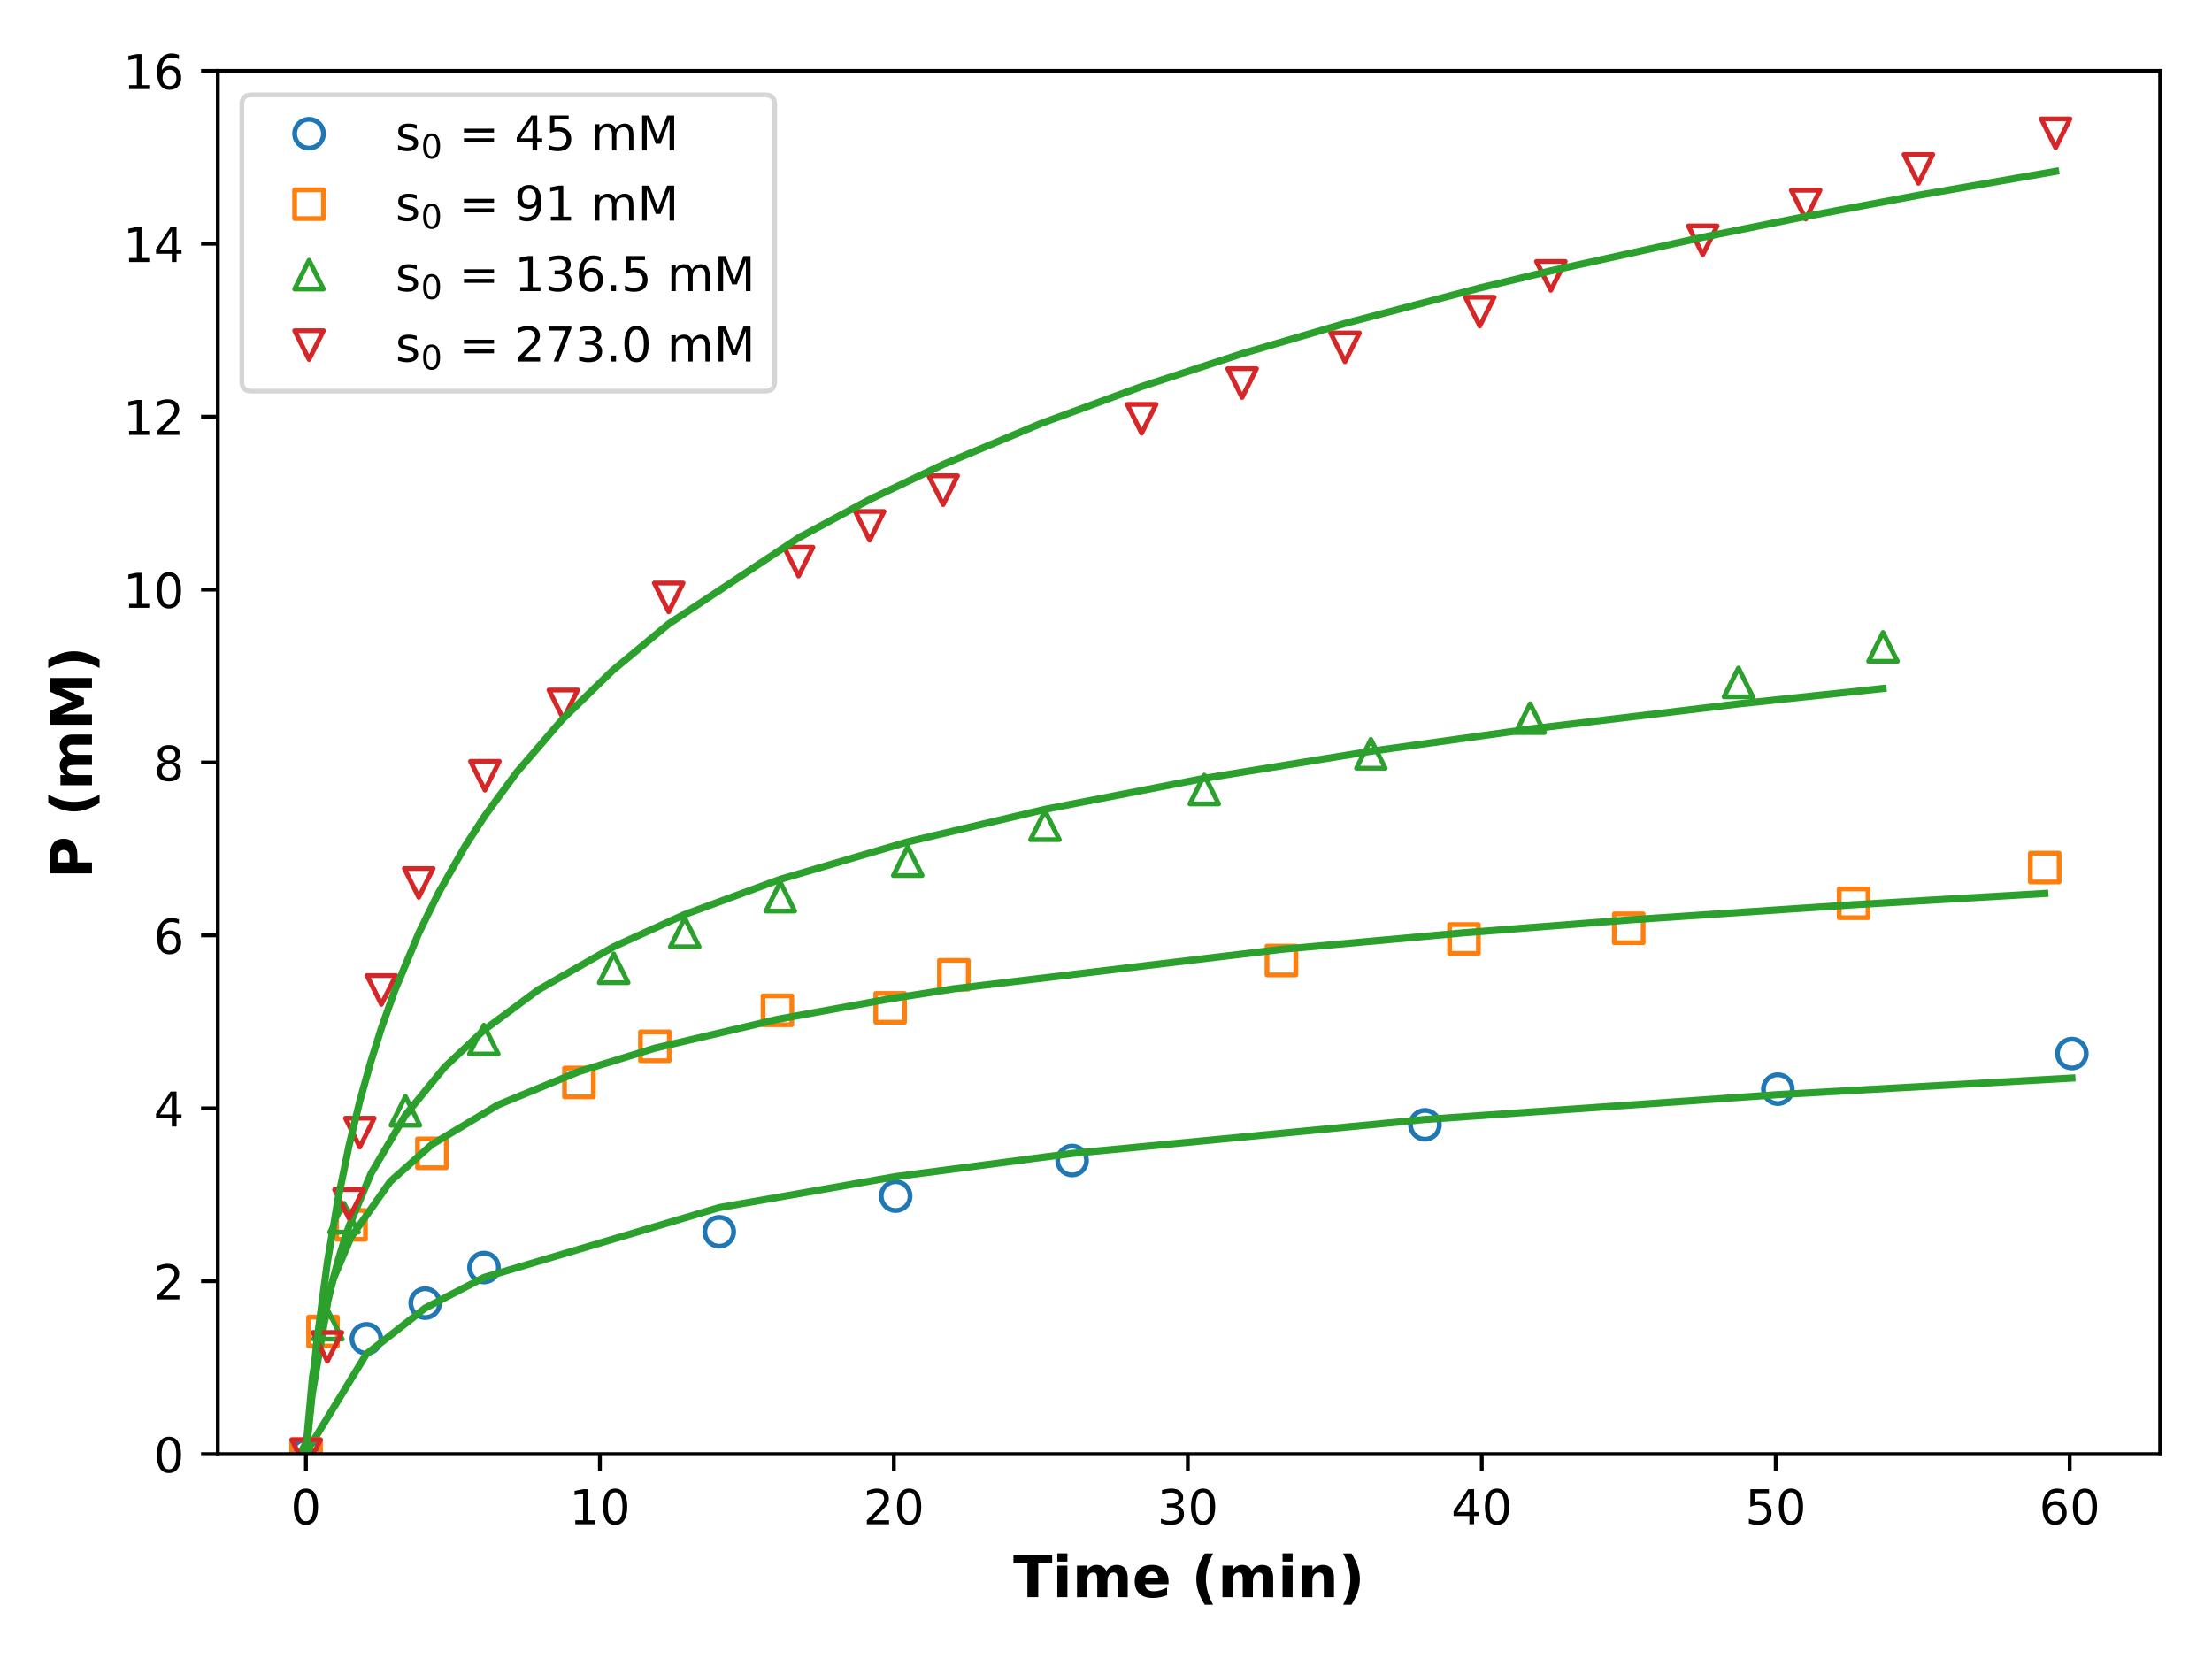 <?xml version="1.0" encoding="utf-8" standalone="no"?>
<!DOCTYPE svg PUBLIC "-//W3C//DTD SVG 1.1//EN"
  "http://www.w3.org/Graphics/SVG/1.1/DTD/svg11.dtd">
<!-- Created with matplotlib (https://matplotlib.org/) -->
<svg height="345.6pt" version="1.1" viewBox="0 0 460.8 345.6" width="460.8pt" xmlns="http://www.w3.org/2000/svg" xmlns:xlink="http://www.w3.org/1999/xlink">
 <defs>
  <style type="text/css">
*{stroke-linecap:butt;stroke-linejoin:round;}
  </style>
 </defs>
 <g id="figure_1">
  <g id="patch_1">
   <path d="M 0 345.6 
L 460.8 345.6 
L 460.8 0 
L 0 0 
z
" style="fill:#ffffff;"/>
  </g>
  <g id="axes_1">
   <g id="patch_2">
    <path d="M 45.38 302.92 
L 450 302.92 
L 450 14.76 
L 45.38 14.76 
z
" style="fill:#ffffff;"/>
   </g>
   <g id="matplotlib.axis_1">
    <g id="xtick_1">
     <g id="line2d_1">
      <defs>
       <path d="M 0 0 
L 0 3.5 
" id="me5935ca408" style="stroke:#000000;stroke-width:0.8;"/>
      </defs>
      <g>
       <use style="stroke:#000000;stroke-width:0.8;" x="63.733" xlink:href="#me5935ca408" y="302.92"/>
      </g>
     </g>
     <g id="text_1">
      <!-- 0 -->
      <defs>
       <path d="M 31.781 66.406 
Q 24.172 66.406 20.328 58.906 
Q 16.5 51.422 16.5 36.375 
Q 16.5 21.391 20.328 13.891 
Q 24.172 6.391 31.781 6.391 
Q 39.453 6.391 43.281 13.891 
Q 47.125 21.391 47.125 36.375 
Q 47.125 51.422 43.281 58.906 
Q 39.453 66.406 31.781 66.406 
z
M 31.781 74.219 
Q 44.047 74.219 50.516 64.516 
Q 56.984 54.828 56.984 36.375 
Q 56.984 17.969 50.516 8.266 
Q 44.047 -1.422 31.781 -1.422 
Q 19.531 -1.422 13.062 8.266 
Q 6.594 17.969 6.594 36.375 
Q 6.594 54.828 13.062 64.516 
Q 19.531 74.219 31.781 74.219 
z
" id="DejaVuSans-48"/>
      </defs>
      <g transform="translate(60.552 317.518)scale(0.1 -0.1)">
       <use xlink:href="#DejaVuSans-48"/>
      </g>
     </g>
    </g>
    <g id="xtick_2">
     <g id="line2d_2">
      <g>
       <use style="stroke:#000000;stroke-width:0.8;" x="124.97" xlink:href="#me5935ca408" y="302.92"/>
      </g>
     </g>
     <g id="text_2">
      <!-- 10 -->
      <defs>
       <path d="M 12.406 8.297 
L 28.516 8.297 
L 28.516 63.922 
L 10.984 60.406 
L 10.984 69.391 
L 28.422 72.906 
L 38.281 72.906 
L 38.281 8.297 
L 54.391 8.297 
L 54.391 0 
L 12.406 0 
z
" id="DejaVuSans-49"/>
      </defs>
      <g transform="translate(118.608 317.518)scale(0.1 -0.1)">
       <use xlink:href="#DejaVuSans-49"/>
       <use x="63.623" xlink:href="#DejaVuSans-48"/>
      </g>
     </g>
    </g>
    <g id="xtick_3">
     <g id="line2d_3">
      <g>
       <use style="stroke:#000000;stroke-width:0.8;" x="186.207" xlink:href="#me5935ca408" y="302.92"/>
      </g>
     </g>
     <g id="text_3">
      <!-- 20 -->
      <defs>
       <path d="M 19.188 8.297 
L 53.609 8.297 
L 53.609 0 
L 7.328 0 
L 7.328 8.297 
Q 12.938 14.109 22.625 23.891 
Q 32.328 33.688 34.812 36.531 
Q 39.547 41.844 41.422 45.531 
Q 43.312 49.219 43.312 52.781 
Q 43.312 58.594 39.234 62.25 
Q 35.156 65.922 28.609 65.922 
Q 23.969 65.922 18.812 64.312 
Q 13.672 62.703 7.812 59.422 
L 7.812 69.391 
Q 13.766 71.781 18.938 73 
Q 24.125 74.219 28.422 74.219 
Q 39.75 74.219 46.484 68.547 
Q 53.219 62.891 53.219 53.422 
Q 53.219 48.922 51.531 44.891 
Q 49.859 40.875 45.406 35.406 
Q 44.188 33.984 37.641 27.219 
Q 31.109 20.453 19.188 8.297 
z
" id="DejaVuSans-50"/>
      </defs>
      <g transform="translate(179.845 317.518)scale(0.1 -0.1)">
       <use xlink:href="#DejaVuSans-50"/>
       <use x="63.623" xlink:href="#DejaVuSans-48"/>
      </g>
     </g>
    </g>
    <g id="xtick_4">
     <g id="line2d_4">
      <g>
       <use style="stroke:#000000;stroke-width:0.8;" x="247.444" xlink:href="#me5935ca408" y="302.92"/>
      </g>
     </g>
     <g id="text_4">
      <!-- 30 -->
      <defs>
       <path d="M 40.578 39.312 
Q 47.656 37.797 51.625 33 
Q 55.609 28.219 55.609 21.188 
Q 55.609 10.406 48.188 4.484 
Q 40.766 -1.422 27.094 -1.422 
Q 22.516 -1.422 17.656 -0.516 
Q 12.797 0.391 7.625 2.203 
L 7.625 11.719 
Q 11.719 9.328 16.594 8.109 
Q 21.484 6.891 26.812 6.891 
Q 36.078 6.891 40.938 10.547 
Q 45.797 14.203 45.797 21.188 
Q 45.797 27.641 41.281 31.266 
Q 36.766 34.906 28.719 34.906 
L 20.219 34.906 
L 20.219 43.016 
L 29.109 43.016 
Q 36.375 43.016 40.234 45.922 
Q 44.094 48.828 44.094 54.297 
Q 44.094 59.906 40.109 62.906 
Q 36.141 65.922 28.719 65.922 
Q 24.656 65.922 20.016 65.031 
Q 15.375 64.156 9.812 62.312 
L 9.812 71.094 
Q 15.438 72.656 20.344 73.438 
Q 25.25 74.219 29.594 74.219 
Q 40.828 74.219 47.359 69.109 
Q 53.906 64.016 53.906 55.328 
Q 53.906 49.266 50.438 45.094 
Q 46.969 40.922 40.578 39.312 
z
" id="DejaVuSans-51"/>
      </defs>
      <g transform="translate(241.081 317.518)scale(0.1 -0.1)">
       <use xlink:href="#DejaVuSans-51"/>
       <use x="63.623" xlink:href="#DejaVuSans-48"/>
      </g>
     </g>
    </g>
    <g id="xtick_5">
     <g id="line2d_5">
      <g>
       <use style="stroke:#000000;stroke-width:0.8;" x="308.681" xlink:href="#me5935ca408" y="302.92"/>
      </g>
     </g>
     <g id="text_5">
      <!-- 40 -->
      <defs>
       <path d="M 37.797 64.312 
L 12.891 25.391 
L 37.797 25.391 
z
M 35.203 72.906 
L 47.609 72.906 
L 47.609 25.391 
L 58.016 25.391 
L 58.016 17.188 
L 47.609 17.188 
L 47.609 0 
L 37.797 0 
L 37.797 17.188 
L 4.891 17.188 
L 4.891 26.703 
z
" id="DejaVuSans-52"/>
      </defs>
      <g transform="translate(302.318 317.518)scale(0.1 -0.1)">
       <use xlink:href="#DejaVuSans-52"/>
       <use x="63.623" xlink:href="#DejaVuSans-48"/>
      </g>
     </g>
    </g>
    <g id="xtick_6">
     <g id="line2d_6">
      <g>
       <use style="stroke:#000000;stroke-width:0.8;" x="369.918" xlink:href="#me5935ca408" y="302.92"/>
      </g>
     </g>
     <g id="text_6">
      <!-- 50 -->
      <defs>
       <path d="M 10.797 72.906 
L 49.516 72.906 
L 49.516 64.594 
L 19.828 64.594 
L 19.828 46.734 
Q 21.969 47.469 24.109 47.828 
Q 26.266 48.188 28.422 48.188 
Q 40.625 48.188 47.75 41.5 
Q 54.891 34.812 54.891 23.391 
Q 54.891 11.625 47.562 5.094 
Q 40.234 -1.422 26.906 -1.422 
Q 22.312 -1.422 17.547 -0.641 
Q 12.797 0.141 7.719 1.703 
L 7.719 11.625 
Q 12.109 9.234 16.797 8.062 
Q 21.484 6.891 26.703 6.891 
Q 35.156 6.891 40.078 11.328 
Q 45.016 15.766 45.016 23.391 
Q 45.016 31 40.078 35.438 
Q 35.156 39.891 26.703 39.891 
Q 22.75 39.891 18.812 39.016 
Q 14.891 38.141 10.797 36.281 
z
" id="DejaVuSans-53"/>
      </defs>
      <g transform="translate(363.555 317.518)scale(0.1 -0.1)">
       <use xlink:href="#DejaVuSans-53"/>
       <use x="63.623" xlink:href="#DejaVuSans-48"/>
      </g>
     </g>
    </g>
    <g id="xtick_7">
     <g id="line2d_7">
      <g>
       <use style="stroke:#000000;stroke-width:0.8;" x="431.155" xlink:href="#me5935ca408" y="302.92"/>
      </g>
     </g>
     <g id="text_7">
      <!-- 60 -->
      <defs>
       <path d="M 33.016 40.375 
Q 26.375 40.375 22.484 35.828 
Q 18.609 31.297 18.609 23.391 
Q 18.609 15.531 22.484 10.953 
Q 26.375 6.391 33.016 6.391 
Q 39.656 6.391 43.531 10.953 
Q 47.406 15.531 47.406 23.391 
Q 47.406 31.297 43.531 35.828 
Q 39.656 40.375 33.016 40.375 
z
M 52.594 71.297 
L 52.594 62.312 
Q 48.875 64.062 45.094 64.984 
Q 41.312 65.922 37.594 65.922 
Q 27.828 65.922 22.672 59.328 
Q 17.531 52.734 16.797 39.406 
Q 19.672 43.656 24.016 45.922 
Q 28.375 48.188 33.594 48.188 
Q 44.578 48.188 50.953 41.516 
Q 57.328 34.859 57.328 23.391 
Q 57.328 12.156 50.688 5.359 
Q 44.047 -1.422 33.016 -1.422 
Q 20.359 -1.422 13.672 8.266 
Q 6.984 17.969 6.984 36.375 
Q 6.984 53.656 15.188 63.938 
Q 23.391 74.219 37.203 74.219 
Q 40.922 74.219 44.703 73.484 
Q 48.484 72.75 52.594 71.297 
z
" id="DejaVuSans-54"/>
      </defs>
      <g transform="translate(424.792 317.518)scale(0.1 -0.1)">
       <use xlink:href="#DejaVuSans-54"/>
       <use x="63.623" xlink:href="#DejaVuSans-48"/>
      </g>
     </g>
    </g>
    <g id="text_8">
     <!-- Time (min) -->
     <defs>
      <path d="M 0.484 72.906 
L 67.672 72.906 
L 67.672 58.688 
L 43.5 58.688 
L 43.5 0 
L 24.703 0 
L 24.703 58.688 
L 0.484 58.688 
z
" id="DejaVuSans-Bold-84"/>
      <path d="M 8.406 54.688 
L 25.875 54.688 
L 25.875 0 
L 8.406 0 
z
M 8.406 75.984 
L 25.875 75.984 
L 25.875 61.719 
L 8.406 61.719 
z
" id="DejaVuSans-Bold-105"/>
      <path d="M 59.078 45.609 
Q 62.406 50.688 66.969 53.344 
Q 71.531 56 77 56 
Q 86.422 56 91.359 50.188 
Q 96.297 44.391 96.297 33.297 
L 96.297 0 
L 78.719 0 
L 78.719 28.516 
Q 78.766 29.156 78.781 29.828 
Q 78.812 30.516 78.812 31.781 
Q 78.812 37.594 77.094 40.203 
Q 75.391 42.828 71.578 42.828 
Q 66.609 42.828 63.891 38.719 
Q 61.188 34.625 61.078 26.859 
L 61.078 0 
L 43.5 0 
L 43.5 28.516 
Q 43.5 37.594 41.938 40.203 
Q 40.375 42.828 36.375 42.828 
Q 31.344 42.828 28.609 38.703 
Q 25.875 34.578 25.875 26.906 
L 25.875 0 
L 8.297 0 
L 8.297 54.688 
L 25.875 54.688 
L 25.875 46.688 
Q 29.109 51.312 33.281 53.656 
Q 37.453 56 42.484 56 
Q 48.141 56 52.484 53.266 
Q 56.844 50.531 59.078 45.609 
z
" id="DejaVuSans-Bold-109"/>
      <path d="M 62.984 27.484 
L 62.984 22.516 
L 22.125 22.516 
Q 22.75 16.359 26.562 13.281 
Q 30.375 10.203 37.203 10.203 
Q 42.719 10.203 48.5 11.844 
Q 54.297 13.484 60.406 16.797 
L 60.406 3.328 
Q 54.203 0.984 48 -0.219 
Q 41.797 -1.422 35.594 -1.422 
Q 20.75 -1.422 12.516 6.125 
Q 4.297 13.672 4.297 27.297 
Q 4.297 40.672 12.375 48.328 
Q 20.453 56 34.625 56 
Q 47.516 56 55.25 48.234 
Q 62.984 40.484 62.984 27.484 
z
M 45.016 33.297 
Q 45.016 38.281 42.109 41.328 
Q 39.203 44.391 34.516 44.391 
Q 29.438 44.391 26.266 41.531 
Q 23.094 38.672 22.312 33.297 
z
" id="DejaVuSans-Bold-101"/>
      <path id="DejaVuSans-Bold-32"/>
      <path d="M 37.703 -13.188 
L 23.188 -13.188 
Q 15.719 -1.125 12.156 9.734 
Q 8.594 20.609 8.594 31.297 
Q 8.594 42 12.172 52.953 
Q 15.766 63.922 23.188 75.875 
L 37.703 75.875 
Q 31.453 64.312 28.328 53.25 
Q 25.203 42.188 25.203 31.391 
Q 25.203 20.609 28.297 9.516 
Q 31.391 -1.562 37.703 -13.188 
z
" id="DejaVuSans-Bold-40"/>
      <path d="M 63.375 33.297 
L 63.375 0 
L 45.797 0 
L 45.797 5.422 
L 45.797 25.484 
Q 45.797 32.562 45.484 35.25 
Q 45.172 37.938 44.391 39.203 
Q 43.359 40.922 41.594 41.875 
Q 39.844 42.828 37.594 42.828 
Q 32.125 42.828 29 38.594 
Q 25.875 34.375 25.875 26.906 
L 25.875 0 
L 8.406 0 
L 8.406 54.688 
L 25.875 54.688 
L 25.875 46.688 
Q 29.828 51.469 34.266 53.734 
Q 38.719 56 44.094 56 
Q 53.562 56 58.469 50.188 
Q 63.375 44.391 63.375 33.297 
z
" id="DejaVuSans-Bold-110"/>
      <path d="M 8.016 -13.188 
Q 14.266 -1.562 17.391 9.516 
Q 20.516 20.609 20.516 31.391 
Q 20.516 42.188 17.391 53.25 
Q 14.266 64.312 8.016 75.875 
L 22.516 75.875 
Q 29.938 63.922 33.516 52.953 
Q 37.109 42 37.109 31.297 
Q 37.109 20.609 33.547 9.734 
Q 29.984 -1.125 22.516 -13.188 
z
" id="DejaVuSans-Bold-41"/>
     </defs>
     <g transform="translate(211.065 332.716)scale(0.12 -0.12)">
      <use xlink:href="#DejaVuSans-Bold-84"/>
      <use x="68.213" xlink:href="#DejaVuSans-Bold-105"/>
      <use x="102.49" xlink:href="#DejaVuSans-Bold-109"/>
      <use x="206.689" xlink:href="#DejaVuSans-Bold-101"/>
      <use x="274.512" xlink:href="#DejaVuSans-Bold-32"/>
      <use x="309.326" xlink:href="#DejaVuSans-Bold-40"/>
      <use x="355.029" xlink:href="#DejaVuSans-Bold-109"/>
      <use x="459.229" xlink:href="#DejaVuSans-Bold-105"/>
      <use x="493.506" xlink:href="#DejaVuSans-Bold-110"/>
      <use x="564.697" xlink:href="#DejaVuSans-Bold-41"/>
     </g>
    </g>
   </g>
   <g id="matplotlib.axis_2">
    <g id="ytick_1">
     <g id="line2d_8">
      <defs>
       <path d="M 0 0 
L -3.5 0 
" id="mfdf4604f7c" style="stroke:#000000;stroke-width:0.8;"/>
      </defs>
      <g>
       <use style="stroke:#000000;stroke-width:0.8;" x="45.38" xlink:href="#mfdf4604f7c" y="302.92"/>
      </g>
     </g>
     <g id="text_9">
      <!-- 0 -->
      <g transform="translate(32.017 306.719)scale(0.1 -0.1)">
       <use xlink:href="#DejaVuSans-48"/>
      </g>
     </g>
    </g>
    <g id="ytick_2">
     <g id="line2d_9">
      <g>
       <use style="stroke:#000000;stroke-width:0.8;" x="45.38" xlink:href="#mfdf4604f7c" y="266.9"/>
      </g>
     </g>
     <g id="text_10">
      <!-- 2 -->
      <g transform="translate(32.017 270.699)scale(0.1 -0.1)">
       <use xlink:href="#DejaVuSans-50"/>
      </g>
     </g>
    </g>
    <g id="ytick_3">
     <g id="line2d_10">
      <g>
       <use style="stroke:#000000;stroke-width:0.8;" x="45.38" xlink:href="#mfdf4604f7c" y="230.88"/>
      </g>
     </g>
     <g id="text_11">
      <!-- 4 -->
      <g transform="translate(32.017 234.679)scale(0.1 -0.1)">
       <use xlink:href="#DejaVuSans-52"/>
      </g>
     </g>
    </g>
    <g id="ytick_4">
     <g id="line2d_11">
      <g>
       <use style="stroke:#000000;stroke-width:0.8;" x="45.38" xlink:href="#mfdf4604f7c" y="194.86"/>
      </g>
     </g>
     <g id="text_12">
      <!-- 6 -->
      <g transform="translate(32.017 198.659)scale(0.1 -0.1)">
       <use xlink:href="#DejaVuSans-54"/>
      </g>
     </g>
    </g>
    <g id="ytick_5">
     <g id="line2d_12">
      <g>
       <use style="stroke:#000000;stroke-width:0.8;" x="45.38" xlink:href="#mfdf4604f7c" y="158.84"/>
      </g>
     </g>
     <g id="text_13">
      <!-- 8 -->
      <defs>
       <path d="M 31.781 34.625 
Q 24.75 34.625 20.719 30.859 
Q 16.703 27.094 16.703 20.516 
Q 16.703 13.922 20.719 10.156 
Q 24.75 6.391 31.781 6.391 
Q 38.812 6.391 42.859 10.172 
Q 46.922 13.969 46.922 20.516 
Q 46.922 27.094 42.891 30.859 
Q 38.875 34.625 31.781 34.625 
z
M 21.922 38.812 
Q 15.578 40.375 12.031 44.719 
Q 8.5 49.078 8.5 55.328 
Q 8.5 64.062 14.719 69.141 
Q 20.953 74.219 31.781 74.219 
Q 42.672 74.219 48.875 69.141 
Q 55.078 64.062 55.078 55.328 
Q 55.078 49.078 51.531 44.719 
Q 48 40.375 41.703 38.812 
Q 48.828 37.156 52.797 32.312 
Q 56.781 27.484 56.781 20.516 
Q 56.781 9.906 50.312 4.234 
Q 43.844 -1.422 31.781 -1.422 
Q 19.734 -1.422 13.25 4.234 
Q 6.781 9.906 6.781 20.516 
Q 6.781 27.484 10.781 32.312 
Q 14.797 37.156 21.922 38.812 
z
M 18.312 54.391 
Q 18.312 48.734 21.844 45.562 
Q 25.391 42.391 31.781 42.391 
Q 38.141 42.391 41.719 45.562 
Q 45.312 48.734 45.312 54.391 
Q 45.312 60.062 41.719 63.234 
Q 38.141 66.406 31.781 66.406 
Q 25.391 66.406 21.844 63.234 
Q 18.312 60.062 18.312 54.391 
z
" id="DejaVuSans-56"/>
      </defs>
      <g transform="translate(32.017 162.639)scale(0.1 -0.1)">
       <use xlink:href="#DejaVuSans-56"/>
      </g>
     </g>
    </g>
    <g id="ytick_6">
     <g id="line2d_13">
      <g>
       <use style="stroke:#000000;stroke-width:0.8;" x="45.38" xlink:href="#mfdf4604f7c" y="122.82"/>
      </g>
     </g>
     <g id="text_14">
      <!-- 10 -->
      <g transform="translate(25.655 126.619)scale(0.1 -0.1)">
       <use xlink:href="#DejaVuSans-49"/>
       <use x="63.623" xlink:href="#DejaVuSans-48"/>
      </g>
     </g>
    </g>
    <g id="ytick_7">
     <g id="line2d_14">
      <g>
       <use style="stroke:#000000;stroke-width:0.8;" x="45.38" xlink:href="#mfdf4604f7c" y="86.8"/>
      </g>
     </g>
     <g id="text_15">
      <!-- 12 -->
      <g transform="translate(25.655 90.599)scale(0.1 -0.1)">
       <use xlink:href="#DejaVuSans-49"/>
       <use x="63.623" xlink:href="#DejaVuSans-50"/>
      </g>
     </g>
    </g>
    <g id="ytick_8">
     <g id="line2d_15">
      <g>
       <use style="stroke:#000000;stroke-width:0.8;" x="45.38" xlink:href="#mfdf4604f7c" y="50.78"/>
      </g>
     </g>
     <g id="text_16">
      <!-- 14 -->
      <g transform="translate(25.655 54.579)scale(0.1 -0.1)">
       <use xlink:href="#DejaVuSans-49"/>
       <use x="63.623" xlink:href="#DejaVuSans-52"/>
      </g>
     </g>
    </g>
    <g id="ytick_9">
     <g id="line2d_16">
      <g>
       <use style="stroke:#000000;stroke-width:0.8;" x="45.38" xlink:href="#mfdf4604f7c" y="14.76"/>
      </g>
     </g>
     <g id="text_17">
      <!-- 16 -->
      <g transform="translate(25.655 18.559)scale(0.1 -0.1)">
       <use xlink:href="#DejaVuSans-49"/>
       <use x="63.623" xlink:href="#DejaVuSans-54"/>
      </g>
     </g>
    </g>
    <g id="text_18">
     <!-- P (mM) -->
     <defs>
      <path d="M 9.188 72.906 
L 40.375 72.906 
Q 54.297 72.906 61.734 66.719 
Q 69.188 60.547 69.188 49.125 
Q 69.188 37.641 61.734 31.469 
Q 54.297 25.297 40.375 25.297 
L 27.984 25.297 
L 27.984 0 
L 9.188 0 
z
M 27.984 59.281 
L 27.984 38.922 
L 38.375 38.922 
Q 43.844 38.922 46.828 41.578 
Q 49.812 44.234 49.812 49.125 
Q 49.812 54 46.828 56.641 
Q 43.844 59.281 38.375 59.281 
z
" id="DejaVuSans-Bold-80"/>
      <path d="M 9.188 72.906 
L 33.109 72.906 
L 49.703 33.891 
L 66.406 72.906 
L 90.281 72.906 
L 90.281 0 
L 72.516 0 
L 72.516 53.328 
L 55.719 14.016 
L 43.797 14.016 
L 27 53.328 
L 27 0 
L 9.188 0 
z
" id="DejaVuSans-Bold-77"/>
     </defs>
     <g transform="translate(19.159 183.034)rotate(-90)scale(0.12 -0.12)">
      <use xlink:href="#DejaVuSans-Bold-80"/>
      <use x="73.291" xlink:href="#DejaVuSans-Bold-32"/>
      <use x="108.105" xlink:href="#DejaVuSans-Bold-40"/>
      <use x="153.809" xlink:href="#DejaVuSans-Bold-109"/>
      <use x="258.008" xlink:href="#DejaVuSans-Bold-77"/>
      <use x="357.52" xlink:href="#DejaVuSans-Bold-41"/>
     </g>
    </g>
   </g>
   <g id="line2d_17">
    <defs>
     <path d="M 0 3 
C 0.796 3 1.559 2.684 2.121 2.121 
C 2.684 1.559 3 0.796 3 0 
C 3 -0.796 2.684 -1.559 2.121 -2.121 
C 1.559 -2.684 0.796 -3 0 -3 
C -0.796 -3 -1.559 -2.684 -2.121 -2.121 
C -2.684 -1.559 -3 -0.796 -3 0 
C -3 0.796 -2.684 1.559 -2.121 2.121 
C -1.559 2.684 -0.796 3 0 3 
z
" id="ma7d879a97f" style="stroke:#1f77b4;"/>
    </defs>
    <g clip-path="url(#p7b7a8f5b4d)">
     <use style="fill-opacity:0;stroke:#1f77b4;" x="63.772" xlink:href="#ma7d879a97f" y="302.92"/>
     <use style="fill-opacity:0;stroke:#1f77b4;" x="76.323" xlink:href="#ma7d879a97f" y="278.901"/>
     <use style="fill-opacity:0;stroke:#1f77b4;" x="88.574" xlink:href="#ma7d879a97f" y="271.473"/>
     <use style="fill-opacity:0;stroke:#1f77b4;" x="100.825" xlink:href="#ma7d879a97f" y="264.051"/>
     <use style="fill-opacity:0;stroke:#1f77b4;" x="149.831" xlink:href="#ma7d879a97f" y="256.603"/>
     <use style="fill-opacity:0;stroke:#1f77b4;" x="186.584" xlink:href="#ma7d879a97f" y="249.171"/>
     <use style="fill-opacity:0;stroke:#1f77b4;" x="223.338" xlink:href="#ma7d879a97f" y="241.756"/>
     <use style="fill-opacity:0;stroke:#1f77b4;" x="296.845" xlink:href="#ma7d879a97f" y="234.318"/>
     <use style="fill-opacity:0;stroke:#1f77b4;" x="370.353" xlink:href="#ma7d879a97f" y="226.89"/>
     <use style="fill-opacity:0;stroke:#1f77b4;" x="431.608" xlink:href="#ma7d879a97f" y="219.477"/>
    </g>
   </g>
   <g id="line2d_18">
    <path clip-path="url(#p7b7a8f5b4d)" d="M 63.772 302.805 
L 63.928 302.349 
L 76.323 282.075 
L 88.574 272.493 
L 100.825 266.118 
L 149.831 251.565 
L 186.584 245.109 
L 223.338 240.279 
L 296.845 233.203 
L 370.353 228.035 
L 431.608 224.585 
" style="fill:none;stroke:#2ca02c;stroke-linecap:square;stroke-width:1.5;"/>
   </g>
   <g id="line2d_19">
    <defs>
     <path d="M -3 3 
L 3 3 
L 3 -3 
L -3 -3 
z
" id="m2547162045" style="stroke:#ff7f0e;stroke-linejoin:miter;"/>
    </defs>
    <g clip-path="url(#p7b7a8f5b4d)">
     <use style="fill-opacity:0;stroke:#ff7f0e;stroke-linejoin:miter;" x="63.772" xlink:href="#m2547162045" y="302.92"/>
     <use style="fill-opacity:0;stroke:#ff7f0e;stroke-linejoin:miter;" x="67.284" xlink:href="#m2547162045" y="277.391"/>
     <use style="fill-opacity:0;stroke:#ff7f0e;stroke-linejoin:miter;" x="73.129" xlink:href="#m2547162045" y="255.165"/>
     <use style="fill-opacity:0;stroke:#ff7f0e;stroke-linejoin:miter;" x="89.974" xlink:href="#m2547162045" y="240.256"/>
     <use style="fill-opacity:0;stroke:#ff7f0e;stroke-linejoin:miter;" x="120.602" xlink:href="#m2547162045" y="225.499"/>
     <use style="fill-opacity:0;stroke:#ff7f0e;stroke-linejoin:miter;" x="136.427" xlink:href="#m2547162045" y="217.966"/>
     <use style="fill-opacity:0;stroke:#ff7f0e;stroke-linejoin:miter;" x="161.95" xlink:href="#m2547162045" y="210.466"/>
     <use style="fill-opacity:0;stroke:#ff7f0e;stroke-linejoin:miter;" x="185.432" xlink:href="#m2547162045" y="209.946"/>
     <use style="fill-opacity:0;stroke:#ff7f0e;stroke-linejoin:miter;" x="198.704" xlink:href="#m2547162045" y="203.069"/>
     <use style="fill-opacity:0;stroke:#ff7f0e;stroke-linejoin:miter;" x="266.938" xlink:href="#m2547162045" y="200.095"/>
     <use style="fill-opacity:0;stroke:#ff7f0e;stroke-linejoin:miter;" x="304.976" xlink:href="#m2547162045" y="195.608"/>
     <use style="fill-opacity:0;stroke:#ff7f0e;stroke-linejoin:miter;" x="339.299" xlink:href="#m2547162045" y="193.377"/>
     <use style="fill-opacity:0;stroke:#ff7f0e;stroke-linejoin:miter;" x="386.139" xlink:href="#m2547162045" y="188.171"/>
     <use style="fill-opacity:0;stroke:#ff7f0e;stroke-linejoin:miter;" x="425.954" xlink:href="#m2547162045" y="180.734"/>
    </g>
   </g>
   <g id="line2d_20">
    <path clip-path="url(#p7b7a8f5b4d)" d="M 63.772 302.239 
L 63.947 299.413 
L 65.13 286.61 
L 67.284 274.134 
L 68.41 269.773 
L 69.536 266.189 
L 73.129 257.741 
L 81.296 246.125 
L 89.974 238.413 
L 103.757 230.166 
L 120.602 223.228 
L 136.427 218.35 
L 161.95 212.346 
L 185.432 208.056 
L 198.704 205.981 
L 266.938 197.764 
L 304.976 194.313 
L 339.299 191.635 
L 386.139 188.472 
L 425.954 186.126 
" style="fill:none;stroke:#2ca02c;stroke-linecap:square;stroke-width:1.5;"/>
   </g>
   <g id="line2d_21">
    <defs>
     <path d="M 0 -3 
L -3 3 
L 3 3 
z
" id="mc73cea1501" style="stroke:#2ca02c;stroke-linejoin:miter;"/>
    </defs>
    <g clip-path="url(#p7b7a8f5b4d)">
     <use style="fill-opacity:0;stroke:#2ca02c;stroke-linejoin:miter;" x="63.772" xlink:href="#mc73cea1501" y="302.92"/>
     <use style="fill-opacity:0;stroke:#2ca02c;stroke-linejoin:miter;" x="68.295" xlink:href="#mc73cea1501" y="275.972"/>
     <use style="fill-opacity:0;stroke:#2ca02c;stroke-linejoin:miter;" x="71.671" xlink:href="#mc73cea1501" y="253.684"/>
     <use style="fill-opacity:0;stroke:#2ca02c;stroke-linejoin:miter;" x="84.453" xlink:href="#mc73cea1501" y="231.408"/>
     <use style="fill-opacity:0;stroke:#2ca02c;stroke-linejoin:miter;" x="100.788" xlink:href="#mc73cea1501" y="216.566"/>
     <use style="fill-opacity:0;stroke:#2ca02c;stroke-linejoin:miter;" x="127.844" xlink:href="#mc73cea1501" y="201.711"/>
     <use style="fill-opacity:0;stroke:#2ca02c;stroke-linejoin:miter;" x="142.647" xlink:href="#mc73cea1501" y="194.228"/>
     <use style="fill-opacity:0;stroke:#2ca02c;stroke-linejoin:miter;" x="162.555" xlink:href="#mc73cea1501" y="186.787"/>
     <use style="fill-opacity:0;stroke:#2ca02c;stroke-linejoin:miter;" x="189.099" xlink:href="#mc73cea1501" y="179.389"/>
     <use style="fill-opacity:0;stroke:#2ca02c;stroke-linejoin:miter;" x="217.685" xlink:href="#mc73cea1501" y="171.915"/>
     <use style="fill-opacity:0;stroke:#2ca02c;stroke-linejoin:miter;" x="250.866" xlink:href="#mc73cea1501" y="164.471"/>
     <use style="fill-opacity:0;stroke:#2ca02c;stroke-linejoin:miter;" x="285.578" xlink:href="#mc73cea1501" y="157.034"/>
     <use style="fill-opacity:0;stroke:#2ca02c;stroke-linejoin:miter;" x="318.758" xlink:href="#mc73cea1501" y="149.608"/>
     <use style="fill-opacity:0;stroke:#2ca02c;stroke-linejoin:miter;" x="362.146" xlink:href="#mc73cea1501" y="142.167"/>
     <use style="fill-opacity:0;stroke:#2ca02c;stroke-linejoin:miter;" x="392.264" xlink:href="#mc73cea1501" y="134.754"/>
    </g>
   </g>
   <g id="line2d_22">
    <path clip-path="url(#p7b7a8f5b4d)" d="M 63.772 302.475 
L 65.014 290.596 
L 68.295 271.092 
L 69.42 266.363 
L 70.546 262.217 
L 71.671 258.526 
L 72.712 255.439 
L 77.306 244.434 
L 84.453 232.307 
L 92.621 222.313 
L 100.788 214.618 
L 112.019 206.282 
L 127.844 197.217 
L 142.647 190.501 
L 162.555 183.173 
L 189.099 175.371 
L 217.685 168.601 
L 250.866 162.144 
L 285.578 156.499 
L 318.758 151.866 
L 362.146 146.634 
L 392.264 143.429 
" style="fill:none;stroke:#2ca02c;stroke-linecap:square;stroke-width:1.5;"/>
   </g>
   <g id="line2d_23">
    <defs>
     <path d="M -0 3 
L 3 -3 
L -3 -3 
z
" id="me2fbc028ff" style="stroke:#d62728;stroke-linejoin:miter;"/>
    </defs>
    <g clip-path="url(#p7b7a8f5b4d)">
     <use style="fill-opacity:0;stroke:#d62728;stroke-linejoin:miter;" x="63.772" xlink:href="#me2fbc028ff" y="302.92"/>
     <use style="fill-opacity:0;stroke:#d62728;stroke-linejoin:miter;" x="68.197" xlink:href="#me2fbc028ff" y="280.577"/>
     <use style="fill-opacity:0;stroke:#d62728;stroke-linejoin:miter;" x="72.699" xlink:href="#me2fbc028ff" y="250.809"/>
     <use style="fill-opacity:0;stroke:#d62728;stroke-linejoin:miter;" x="74.951" xlink:href="#me2fbc028ff" y="235.941"/>
     <use style="fill-opacity:0;stroke:#d62728;stroke-linejoin:miter;" x="79.454" xlink:href="#me2fbc028ff" y="206.226"/>
     <use style="fill-opacity:0;stroke:#d62728;stroke-linejoin:miter;" x="87.235" xlink:href="#me2fbc028ff" y="183.931"/>
     <use style="fill-opacity:0;stroke:#d62728;stroke-linejoin:miter;" x="101.018" xlink:href="#me2fbc028ff" y="161.6"/>
     <use style="fill-opacity:0;stroke:#d62728;stroke-linejoin:miter;" x="117.354" xlink:href="#me2fbc028ff" y="146.749"/>
     <use style="fill-opacity:0;stroke:#d62728;stroke-linejoin:miter;" x="139.303" xlink:href="#me2fbc028ff" y="124.453"/>
     <use style="fill-opacity:0;stroke:#d62728;stroke-linejoin:miter;" x="166.358" xlink:href="#me2fbc028ff" y="116.996"/>
     <use style="fill-opacity:0;stroke:#d62728;stroke-linejoin:miter;" x="181.162" xlink:href="#me2fbc028ff" y="109.543"/>
     <use style="fill-opacity:0;stroke:#d62728;stroke-linejoin:miter;" x="196.477" xlink:href="#me2fbc028ff" y="102.114"/>
     <use style="fill-opacity:0;stroke:#d62728;stroke-linejoin:miter;" x="237.823" xlink:href="#me2fbc028ff" y="87.242"/>
     <use style="fill-opacity:0;stroke:#d62728;stroke-linejoin:miter;" x="258.752" xlink:href="#me2fbc028ff" y="79.802"/>
     <use style="fill-opacity:0;stroke:#d62728;stroke-linejoin:miter;" x="280.192" xlink:href="#me2fbc028ff" y="72.358"/>
     <use style="fill-opacity:0;stroke:#d62728;stroke-linejoin:miter;" x="308.267" xlink:href="#me2fbc028ff" y="64.917"/>
     <use style="fill-opacity:0;stroke:#d62728;stroke-linejoin:miter;" x="323.07" xlink:href="#me2fbc028ff" y="57.469"/>
     <use style="fill-opacity:0;stroke:#d62728;stroke-linejoin:miter;" x="354.719" xlink:href="#me2fbc028ff" y="50.064"/>
     <use style="fill-opacity:0;stroke:#d62728;stroke-linejoin:miter;" x="376.158" xlink:href="#me2fbc028ff" y="42.638"/>
     <use style="fill-opacity:0;stroke:#d62728;stroke-linejoin:miter;" x="399.639" xlink:href="#me2fbc028ff" y="35.186"/>
     <use style="fill-opacity:0;stroke:#d62728;stroke-linejoin:miter;" x="428.226" xlink:href="#me2fbc028ff" y="27.765"/>
    </g>
   </g>
   <g id="line2d_24">
    <path clip-path="url(#p7b7a8f5b4d)" d="M 63.772 302.436 
L 65.945 279.933 
L 68.197 262.953 
L 70.449 249.64 
L 72.699 238.696 
L 74.951 229.399 
L 77.202 221.316 
L 79.454 214.169 
L 82.13 206.624 
L 87.235 194.375 
L 91.319 186.068 
L 96.934 176.209 
L 101.018 169.911 
L 107.654 160.876 
L 116.843 150.21 
L 117.354 149.668 
L 127.562 139.723 
L 139.303 129.968 
L 166.358 112.04 
L 181.162 104.061 
L 196.477 96.764 
L 216.895 88.208 
L 237.823 80.516 
L 258.752 73.675 
L 280.192 67.374 
L 308.267 59.987 
L 323.07 56.42 
L 354.719 49.422 
L 376.158 45.094 
L 399.639 40.678 
L 428.226 35.695 
" style="fill:none;stroke:#2ca02c;stroke-linecap:square;stroke-width:1.5;"/>
   </g>
   <g id="patch_3">
    <path d="M 45.38 302.92 
L 45.38 14.76 
" style="fill:none;stroke:#000000;stroke-linecap:square;stroke-linejoin:miter;stroke-width:0.8;"/>
   </g>
   <g id="patch_4">
    <path d="M 450 302.92 
L 450 14.76 
" style="fill:none;stroke:#000000;stroke-linecap:square;stroke-linejoin:miter;stroke-width:0.8;"/>
   </g>
   <g id="patch_5">
    <path d="M 45.38 302.92 
L 450 302.92 
" style="fill:none;stroke:#000000;stroke-linecap:square;stroke-linejoin:miter;stroke-width:0.8;"/>
   </g>
   <g id="patch_6">
    <path d="M 45.38 14.76 
L 450 14.76 
" style="fill:none;stroke:#000000;stroke-linecap:square;stroke-linejoin:miter;stroke-width:0.8;"/>
   </g>
   <g id="legend_1">
    <g id="patch_7">
     <path d="M 52.38 81.472 
L 159.38 81.472 
Q 161.38 81.472 161.38 79.472 
L 161.38 21.76 
Q 161.38 19.76 159.38 19.76 
L 52.38 19.76 
Q 50.38 19.76 50.38 21.76 
L 50.38 79.472 
Q 50.38 81.472 52.38 81.472 
z
" style="fill:#ffffff;opacity:0.8;stroke:#cccccc;stroke-linejoin:miter;"/>
    </g>
    <g id="line2d_25"/>
    <g id="line2d_26">
     <g>
      <use style="fill-opacity:0;stroke:#1f77b4;" x="64.38" xlink:href="#ma7d879a97f" y="27.858"/>
     </g>
    </g>
    <g id="text_19">
     <!-- s$_0$ = 45 mM -->
     <defs>
      <path d="M 44.281 53.078 
L 44.281 44.578 
Q 40.484 46.531 36.375 47.5 
Q 32.281 48.484 27.875 48.484 
Q 21.188 48.484 17.844 46.438 
Q 14.5 44.391 14.5 40.281 
Q 14.5 37.156 16.891 35.375 
Q 19.281 33.594 26.516 31.984 
L 29.594 31.297 
Q 39.156 29.25 43.188 25.516 
Q 47.219 21.781 47.219 15.094 
Q 47.219 7.469 41.188 3.016 
Q 35.156 -1.422 24.609 -1.422 
Q 20.219 -1.422 15.453 -0.562 
Q 10.688 0.297 5.422 2 
L 5.422 11.281 
Q 10.406 8.688 15.234 7.391 
Q 20.062 6.109 24.812 6.109 
Q 31.156 6.109 34.562 8.281 
Q 37.984 10.453 37.984 14.406 
Q 37.984 18.062 35.516 20.016 
Q 33.062 21.969 24.703 23.781 
L 21.578 24.516 
Q 13.234 26.266 9.516 29.906 
Q 5.812 33.547 5.812 39.891 
Q 5.812 47.609 11.281 51.797 
Q 16.75 56 26.812 56 
Q 31.781 56 36.172 55.266 
Q 40.578 54.547 44.281 53.078 
z
" id="DejaVuSans-115"/>
      <path id="DejaVuSans-32"/>
      <path d="M 10.594 45.406 
L 73.188 45.406 
L 73.188 37.203 
L 10.594 37.203 
z
M 10.594 25.484 
L 73.188 25.484 
L 73.188 17.188 
L 10.594 17.188 
z
" id="DejaVuSans-61"/>
      <path d="M 52 44.188 
Q 55.375 50.25 60.062 53.125 
Q 64.75 56 71.094 56 
Q 79.641 56 84.281 50.016 
Q 88.922 44.047 88.922 33.016 
L 88.922 0 
L 79.891 0 
L 79.891 32.719 
Q 79.891 40.578 77.094 44.375 
Q 74.312 48.188 68.609 48.188 
Q 61.625 48.188 57.562 43.547 
Q 53.516 38.922 53.516 30.906 
L 53.516 0 
L 44.484 0 
L 44.484 32.719 
Q 44.484 40.625 41.703 44.406 
Q 38.922 48.188 33.109 48.188 
Q 26.219 48.188 22.156 43.531 
Q 18.109 38.875 18.109 30.906 
L 18.109 0 
L 9.078 0 
L 9.078 54.688 
L 18.109 54.688 
L 18.109 46.188 
Q 21.188 51.219 25.484 53.609 
Q 29.781 56 35.688 56 
Q 41.656 56 45.828 52.969 
Q 50 49.953 52 44.188 
z
" id="DejaVuSans-109"/>
      <path d="M 9.812 72.906 
L 24.516 72.906 
L 43.109 23.297 
L 61.812 72.906 
L 76.516 72.906 
L 76.516 0 
L 66.891 0 
L 66.891 64.016 
L 48.094 14.016 
L 38.188 14.016 
L 19.391 64.016 
L 19.391 0 
L 9.812 0 
z
" id="DejaVuSans-77"/>
     </defs>
     <g transform="translate(82.38 31.358)scale(0.1 -0.1)">
      <use transform="translate(0 0.094)" xlink:href="#DejaVuSans-115"/>
      <use transform="translate(53.057 -16.312)scale(0.7)" xlink:href="#DejaVuSans-48"/>
      <use transform="translate(100.327 0.094)" xlink:href="#DejaVuSans-32"/>
      <use transform="translate(132.114 0.094)" xlink:href="#DejaVuSans-61"/>
      <use transform="translate(215.903 0.094)" xlink:href="#DejaVuSans-32"/>
      <use transform="translate(247.69 0.094)" xlink:href="#DejaVuSans-52"/>
      <use transform="translate(311.313 0.094)" xlink:href="#DejaVuSans-53"/>
      <use transform="translate(374.937 0.094)" xlink:href="#DejaVuSans-32"/>
      <use transform="translate(406.724 0.094)" xlink:href="#DejaVuSans-109"/>
      <use transform="translate(504.136 0.094)" xlink:href="#DejaVuSans-77"/>
     </g>
    </g>
    <g id="line2d_27"/>
    <g id="line2d_28">
     <g>
      <use style="fill-opacity:0;stroke:#ff7f0e;stroke-linejoin:miter;" x="64.38" xlink:href="#m2547162045" y="42.537"/>
     </g>
    </g>
    <g id="text_20">
     <!-- s$_0$ = 91 mM -->
     <defs>
      <path d="M 10.984 1.516 
L 10.984 10.5 
Q 14.703 8.734 18.5 7.812 
Q 22.312 6.891 25.984 6.891 
Q 35.75 6.891 40.891 13.453 
Q 46.047 20.016 46.781 33.406 
Q 43.953 29.203 39.594 26.953 
Q 35.25 24.703 29.984 24.703 
Q 19.047 24.703 12.672 31.312 
Q 6.297 37.938 6.297 49.422 
Q 6.297 60.641 12.938 67.422 
Q 19.578 74.219 30.609 74.219 
Q 43.266 74.219 49.922 64.516 
Q 56.594 54.828 56.594 36.375 
Q 56.594 19.141 48.406 8.859 
Q 40.234 -1.422 26.422 -1.422 
Q 22.703 -1.422 18.891 -0.688 
Q 15.094 0.047 10.984 1.516 
z
M 30.609 32.422 
Q 37.25 32.422 41.125 36.953 
Q 45.016 41.5 45.016 49.422 
Q 45.016 57.281 41.125 61.844 
Q 37.25 66.406 30.609 66.406 
Q 23.969 66.406 20.094 61.844 
Q 16.219 57.281 16.219 49.422 
Q 16.219 41.5 20.094 36.953 
Q 23.969 32.422 30.609 32.422 
z
" id="DejaVuSans-57"/>
     </defs>
     <g transform="translate(82.38 46.037)scale(0.1 -0.1)">
      <use transform="translate(0 0.781)" xlink:href="#DejaVuSans-115"/>
      <use transform="translate(53.057 -15.625)scale(0.7)" xlink:href="#DejaVuSans-48"/>
      <use transform="translate(100.327 0.781)" xlink:href="#DejaVuSans-32"/>
      <use transform="translate(132.114 0.781)" xlink:href="#DejaVuSans-61"/>
      <use transform="translate(215.903 0.781)" xlink:href="#DejaVuSans-32"/>
      <use transform="translate(247.69 0.781)" xlink:href="#DejaVuSans-57"/>
      <use transform="translate(311.313 0.781)" xlink:href="#DejaVuSans-49"/>
      <use transform="translate(374.937 0.781)" xlink:href="#DejaVuSans-32"/>
      <use transform="translate(406.724 0.781)" xlink:href="#DejaVuSans-109"/>
      <use transform="translate(504.136 0.781)" xlink:href="#DejaVuSans-77"/>
     </g>
    </g>
    <g id="line2d_29"/>
    <g id="line2d_30">
     <g>
      <use style="fill-opacity:0;stroke:#2ca02c;stroke-linejoin:miter;" x="64.38" xlink:href="#mc73cea1501" y="57.215"/>
     </g>
    </g>
    <g id="text_21">
     <!-- s$_0$ = 136.5 mM -->
     <defs>
      <path d="M 10.688 12.406 
L 21 12.406 
L 21 0 
L 10.688 0 
z
" id="DejaVuSans-46"/>
     </defs>
     <g transform="translate(82.38 60.715)scale(0.1 -0.1)">
      <use transform="translate(0 0.781)" xlink:href="#DejaVuSans-115"/>
      <use transform="translate(53.057 -15.625)scale(0.7)" xlink:href="#DejaVuSans-48"/>
      <use transform="translate(100.327 0.781)" xlink:href="#DejaVuSans-32"/>
      <use transform="translate(132.114 0.781)" xlink:href="#DejaVuSans-61"/>
      <use transform="translate(215.903 0.781)" xlink:href="#DejaVuSans-32"/>
      <use transform="translate(247.69 0.781)" xlink:href="#DejaVuSans-49"/>
      <use transform="translate(311.313 0.781)" xlink:href="#DejaVuSans-51"/>
      <use transform="translate(374.937 0.781)" xlink:href="#DejaVuSans-54"/>
      <use transform="translate(438.56 0.781)" xlink:href="#DejaVuSans-46"/>
      <use transform="translate(470.347 0.781)" xlink:href="#DejaVuSans-53"/>
      <use transform="translate(533.97 0.781)" xlink:href="#DejaVuSans-32"/>
      <use transform="translate(565.757 0.781)" xlink:href="#DejaVuSans-109"/>
      <use transform="translate(663.169 0.781)" xlink:href="#DejaVuSans-77"/>
     </g>
    </g>
    <g id="line2d_31"/>
    <g id="line2d_32">
     <g>
      <use style="fill-opacity:0;stroke:#d62728;stroke-linejoin:miter;" x="64.38" xlink:href="#me2fbc028ff" y="71.893"/>
     </g>
    </g>
    <g id="text_22">
     <!-- s$_0$ = 273.0 mM -->
     <defs>
      <path d="M 8.203 72.906 
L 55.078 72.906 
L 55.078 68.703 
L 28.609 0 
L 18.312 0 
L 43.219 64.594 
L 8.203 64.594 
z
" id="DejaVuSans-55"/>
     </defs>
     <g transform="translate(82.38 75.393)scale(0.1 -0.1)">
      <use transform="translate(0 0.781)" xlink:href="#DejaVuSans-115"/>
      <use transform="translate(53.057 -15.625)scale(0.7)" xlink:href="#DejaVuSans-48"/>
      <use transform="translate(100.327 0.781)" xlink:href="#DejaVuSans-32"/>
      <use transform="translate(132.114 0.781)" xlink:href="#DejaVuSans-61"/>
      <use transform="translate(215.903 0.781)" xlink:href="#DejaVuSans-32"/>
      <use transform="translate(247.69 0.781)" xlink:href="#DejaVuSans-50"/>
      <use transform="translate(311.313 0.781)" xlink:href="#DejaVuSans-55"/>
      <use transform="translate(374.937 0.781)" xlink:href="#DejaVuSans-51"/>
      <use transform="translate(438.56 0.781)" xlink:href="#DejaVuSans-46"/>
      <use transform="translate(470.347 0.781)" xlink:href="#DejaVuSans-48"/>
      <use transform="translate(533.97 0.781)" xlink:href="#DejaVuSans-32"/>
      <use transform="translate(565.757 0.781)" xlink:href="#DejaVuSans-109"/>
      <use transform="translate(663.169 0.781)" xlink:href="#DejaVuSans-77"/>
     </g>
    </g>
   </g>
  </g>
 </g>
 <defs>
  <clipPath id="p7b7a8f5b4d">
   <rect height="288.16" width="404.62" x="45.38" y="14.76"/>
  </clipPath>
 </defs>
</svg>

